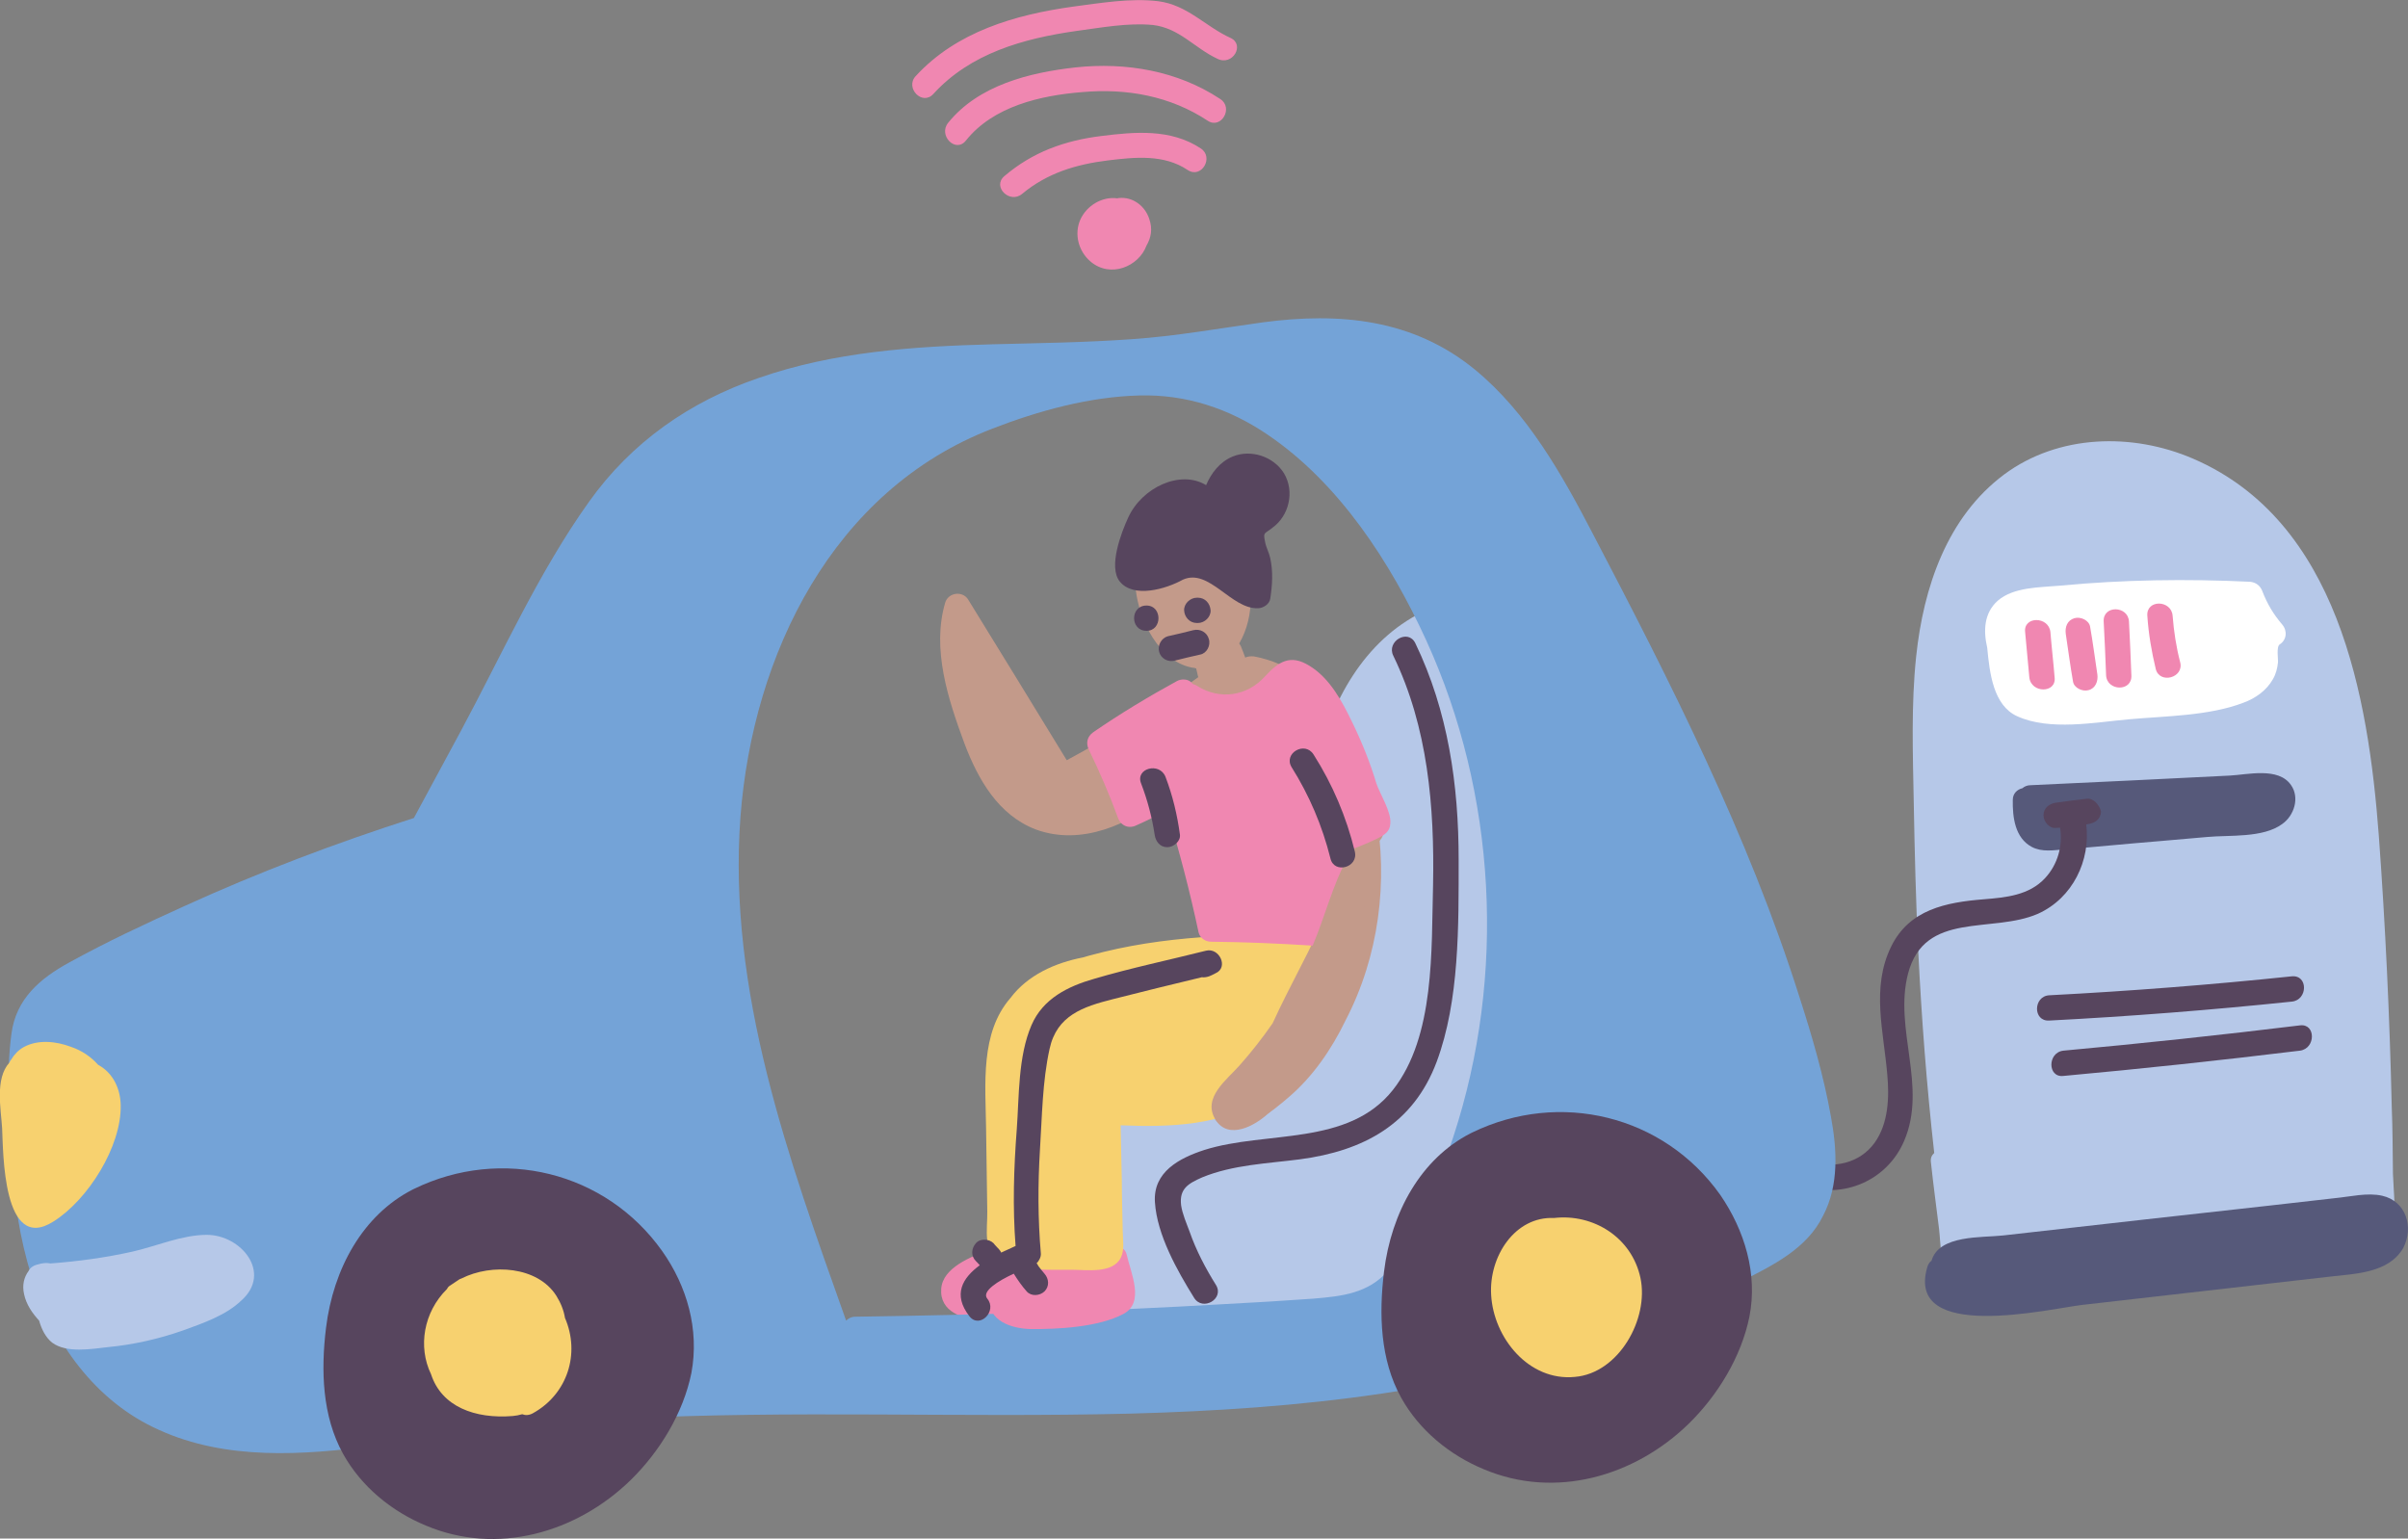 <?xml version="1.0" encoding="utf-8"?>
<!-- Generator: Adobe Illustrator 23.0.2, SVG Export Plug-In . SVG Version: 6.00 Build 0)  -->
<svg version="1.1" id="Capa_1" xmlns="http://www.w3.org/2000/svg" xmlns:xlink="http://www.w3.org/1999/xlink" x="0px" y="0px" viewBox="0 0 800 511.2" style="enable-background:new 0 0 800 511.2;" xml:space="preserve">

<rect x="0" y="0" width="800" height="511.2" fill="#808080" stroke="none"/>

<g>
	<path d="M358.3,413.8c-0.4-1.8-2.2-2.9-4.1-3.1c-7.1-0.4-14.2-0.8-21.3-1.4c-2.1-0.1-4.5,2.1-4.2,4.2
		c0.1,0.7,0.1,1.3,0.1,1.7c-6.3,2.4-15.6,6-16.1,13c-0.6,7.7,7.3,10.2,13.5,10.4c9.1,0.1,22.7-0.6,31-5
		C364.5,429.8,359.6,420,358.3,413.8z" style="fill:#F087B1;"/>
	<g>
		<path d="M381.8,72.7c-1.4-4.3-5.5-7.4-10.1-6.9c-0.1,0-0.3,0-0.4,0.1h-0.1c-5-0.7-10.2,2.4-12.3,7.1
			c-2.1,4.8-0.6,10.5,3.4,13.9c6.6,5.6,16,1.7,18.6-5.3C382.4,79,383,76.1,381.8,72.7z" style="fill:#F087B1;"/>
		<path d="M398.9,49.3c-10-6.6-21.9-5.5-33.1-4.1c-12.1,1.5-22.7,5.3-32.1,13.3c-4.2,3.5,1.8,9.4,5.9,5.9
			c8.3-6.9,17.9-9.8,28.5-11.1c9-1.1,18.6-2.1,26.5,3.2C399.2,59.5,403.4,52.2,398.9,49.3z" style="fill:#F087B1;"/>
		<path d="M405.4,32.9c-14.2-9.4-31.4-12.3-48.1-10.5c-15.3,1.7-32.2,5.9-42.3,18.4c-3.4,4.2,2.5,10.2,5.9,5.9
			c9.1-11.4,24.8-15,38.7-16.1c14.7-1.3,29.2,1.3,41.6,9.5C405.7,43.1,409.9,35.8,405.4,32.9z" style="fill:#F087B1;"/>
		<path d="M408.8,12.6c-8.5-3.9-14.2-10.9-24-12.2c-9.3-1.1-19.1,0.6-28.3,1.8c-19.3,2.7-38.7,8.3-52.3,23.1
			c-3.6,3.9,2.2,10,5.9,5.9c12.3-13.5,29.9-18.4,47.4-20.9c8.3-1.1,17.2-2.8,25.5-2c8.8,1,13.9,7.7,21.4,11.2
			C409.5,22.1,413.7,14.8,408.8,12.6z" style="fill:#F087B1;"/>
	</g>
	<g>
		<path d="M795,390c-0.1-7.4-0.1-14.9-0.4-22.3c-0.7-30-2.1-60.1-4.3-90.1c-3.5-46.3-13.5-104.4-61.7-125.2
			c-20.2-8.7-44.7-8.1-62.7,5.2c-19.1,14.2-26.9,37.7-29.3,60.5c-1.7,16.1-1.1,32.5-0.8,48.6c0.3,16.5,0.7,32.9,1.5,49.5
			c1.1,22.3,2.8,44.6,5.3,66.9c-0.8,0.7-1.3,1.7-1.1,3.1c0.8,7.4,1.8,14.9,2.7,22.1c0.6,5.2,0.4,12.2,3.5,16.7
			c2.7,3.8,6.9,4.3,11.1,4.5c7.7,0.1,15.6-0.4,23.3-0.7c29.2-1.4,58.3-4.1,87.2-8.3c8.4-1.1,23.3-0.7,25.4-11.4
			C796.2,403.3,795.2,396.2,795,390z" style="fill:#B6C8E8;"/>
		<path d="M758.2,207.5c-2.9-3.4-5-6.9-6.6-11.1c-0.7-1.8-2.1-2.9-4.1-3.1c-21-1-42.2-0.7-63.2,1.3
			c-6.6,0.6-15.3,0.4-20.6,5c-4.6,4.1-4.8,10-3.5,15.6c0.8,8.4,2,19.2,10,22.8c10.8,4.9,25.8,2,37.1,1c12.1-1.1,26.5-1.1,38-5.5
			c4.1-1.5,7.7-4.1,9.8-7.8c1-1.7,1.5-3.6,1.7-5.6c0.1-1.1-0.6-5.3,0.6-6C759.7,212.6,760,209.6,758.2,207.5z" style="fill:#FFFFFF;"/>
		<path d="M761.1,260.8c-4.2-6-14.4-3.4-20.3-3.1c-22,1.1-44.1,2.2-66.2,3.2c-1.1,0-2,0.4-2.7,1
			c-1.7,0.4-3.2,1.7-3.2,3.9c-0.1,5.7,0.7,12.6,6.3,15.6c3.4,1.8,7.3,1.1,10.9,0.8c5-0.4,10.2-0.8,15.3-1.3
			c10.7-1,21.3-1.8,32.1-2.8c7.4-0.7,18.5,0.4,24.9-4.3C762.2,271,764.1,265,761.1,260.8z" style="fill:#56597A;"/>
		<path d="M693.3,265.4c-3.4,0.4-6.9,0.8-10.2,1.3c-2.2,0.3-4.2,1.7-4.2,4.2c0,2.1,2,4.5,4.2,4.2c0.4,0,0.8-0.1,1.3-0.1
			c1,6-0.8,12.3-5,16.8c-5.3,5.7-13,6.4-20.3,7c-12.6,1-24.8,3.4-30.8,15.7c-6.7,13.6-2.5,28.2-1.3,42.5c0.7,7.6,0.4,16.3-4.2,22.7
			c-5,6.9-13.7,8.7-21.6,6.2c-5.2-1.7-7.3,6.4-2.2,8.1c13.5,4.5,28-1.8,33.6-14.9c7.8-18.2-3.5-37.1,1.3-55.6
			c5.5-21,27.9-13.2,43.2-19.9c11.5-5.2,17.5-17.7,16-29.7c0.3,0,0.4,0,0.7-0.1c2.2-0.3,4.2-1.7,4.2-4.2
			C697.5,267.5,695.5,265.1,693.3,265.4z" style="fill:#57455E;"/>
		<path d="M681.2,210c-0.6-5.3-9-5.3-8.4,0c0.4,5,1,10.1,1.4,15.1c0.6,5.3,9,5.3,8.4,0
			C682.2,220.1,681.6,215.1,681.2,210z" style="fill:#F087B1;"/>
		<path d="M696.8,224.1c-0.8-5.3-1.5-10.7-2.4-15.8c-0.3-2.2-3.2-3.5-5.2-2.9c-2.4,0.7-3.2,2.9-2.9,5.2
			c0.8,5.3,1.5,10.7,2.4,15.8c0.3,2.2,3.2,3.5,5.2,2.9C696.2,228.7,697.1,226.3,696.8,224.1z" style="fill:#F087B1;"/>
		<path d="M707.3,206.5c-0.3-5.3-8.7-5.5-8.4,0c0.3,6,0.6,11.9,0.8,17.9c0.3,5.3,8.7,5.5,8.4,0
			C707.9,218.5,707.6,212.6,707.3,206.5z" style="fill:#F087B1;"/>
		<path d="M724.3,220c-1.3-5-2.1-10.2-2.5-15.4c-0.4-5.3-8.8-5.5-8.4,0c0.4,6,1.4,11.9,2.8,17.7
			C717.5,227.4,725.7,225.2,724.3,220z" style="fill:#F087B1;"/>
		<path d="M791.4,397.3c-4.9-1.1-10.5,0.3-15.6,0.8c-7.3,0.8-14.7,1.7-22,2.5c-13.7,1.5-27.6,3.1-41.3,4.6
			c-15.7,1.8-31.3,3.5-47,5.3c-7.1,0.8-21.3-0.3-23.8,8.4c-0.6,0.4-1.1,1.1-1.4,2.1c-7.4,25.2,40.5,13.9,51.3,12.6l82.3-9.4
			c8.4-1,19.6-1.1,24.5-9.5C802,407.8,799.4,399.1,791.4,397.3z" style="fill:#56597A;"/>
		<path d="M761.4,324.4c-26.8,2.8-53.7,4.9-80.6,6.3c-5.3,0.3-5.5,8.7,0,8.4c26.9-1.4,53.8-3.5,80.6-6.3
			C766.7,332.3,766.9,323.9,761.4,324.4z" style="fill:#57455E;"/>
		<path d="M764.1,340.7c-26.2,3.2-52.4,6-78.6,8.4c-5.3,0.6-5.3,9,0,8.4c26.2-2.4,52.4-5.2,78.6-8.4
			C769.4,348.4,769.4,340,764.1,340.7z" style="fill:#57455E;"/>
	</g>
	<g>
		<path d="M516.5,221.8c-2.7-9.1-6-17.9-15.6-21.4c-9.3-3.5-19.6-1.3-28.2,2.9c-19.5,9.5-30.8,30.1-35.2,50.7
			c-5.6,26.8-1.5,54.1-5.2,81c-0.7,5-0.4,7-5.9,7.8c-3.5,0.6-7.1,0.7-10.8,1.1c-8.1,0.8-16.1,1.7-24.2,2.4
			c-10.9,1.1-25.4,0.4-34.8,7.1c-10.4,7.6-6.4,20.3-3.9,30.8c3.4,14.3,7.4,28.3,12.2,42.2c-1.3,0.6-2.1,1.8-2,3.6
			c0.7,8.8,8,13.5,16,15.6c12.2,3.4,25.4,4.9,38,6c13.6,1.1,27.3,1.3,40.9,0.4c11.4-0.8,24.9-1,35.3-6c9.4-4.5,13-13.6,15.1-23.1
			c2.9-12.9,5-25.9,6.7-39.1c3.6-27.3,5.7-54.9,7.1-82.4C524,274.9,524,247.6,516.5,221.8z" style="fill:#B6C8E8;"/>
		<path d="M608.3,371.1c-2.4-13.5-6.3-26.9-10.5-39.9c-17-53.7-42.7-104.3-68.7-154c-10.2-19.6-21.7-40.1-39.1-54.4
			c-20.5-16.8-44.9-19.1-70.4-15.7c-14.6,2-28.9,4.6-43.6,5.6c-15.4,1.1-31,1.3-46.4,1.7c-26.2,0.7-52.7,2.5-77.6,11.2
			c-22.8,7.8-42.2,21.3-56.3,41.1c-16.8,23.5-29,50.9-42.6,76.2c-5.2,9.7-10.4,19.2-15.6,28.9c-25.9,8.3-51.3,17.9-76.1,29.2
			c-13,5.9-25.9,11.9-38.4,18.8c-9.7,5.3-17.7,12.1-19.2,23.7c-1.8,13.5-0.8,28,0,41.5c0.8,13.2,2.7,26.5,6.7,39.1
			c7.1,21.7,21,41.5,42.3,51c22.4,10.2,47.8,8.4,71.6,5.3c27.5-3.6,54.5-7.6,82.1-9c56.3-2.9,112.7-0.3,169-1.7
			c55.9-1.5,112.4-7.3,165.1-27.1c12.9-4.8,25.6-10.4,37.8-16.8c10.4-5.3,21.9-10.8,27.3-21.9C611,393.8,610.3,381.9,608.3,371.1z
			 M246,271.4c4.1-54,30.7-108.5,83.5-128.9c15.4-6,32.5-10.7,49.1-11.1c15.4-0.4,29.7,4.3,42.5,13c23.8,16.1,40.9,42.5,52.7,68.3
			c23.4,51.2,26.6,111.4,9.1,164.8c-4.9,14.9-11.1,32.8-21.7,44.7c-6.7,7.6-15.4,8.5-24.9,9.3c-9.8,0.7-19.5,1.3-29.3,1.8
			c-40.9,2.4-81.7,3.6-122.8,4.2c-1.4,0-2.4,0.6-3.1,1.3C261.9,384.8,241.7,329.2,246,271.4z" style="fill:#74A3D7;"/>
		<path d="M220,415.7c-18.8-26.5-53.4-34.8-82.4-20.7c-0.1,0.1-0.3,0.1-0.6,0.3c-16.4,8.4-26.3,26.2-28.7,46
			c-1.7,14-1.3,29.2,5.7,41.8c6,10.8,16.1,19.1,27.5,23.8c23.7,10,50,2.4,68-15.1c9.7-9.5,17.5-22.3,20.2-35.6
			C232.4,441.7,228.2,427.3,220,415.7z" style="fill:#57455E;"/>
		<path d="M571.5,397c-18.8-26.5-53.4-34.8-82.4-20.7c-0.1,0.1-0.3,0.1-0.6,0.3c-16.4,8.4-26.3,26.2-28.7,46
			c-1.7,14-1.3,29.2,5.7,41.8c6,10.8,16.1,19.1,27.5,23.8c23.7,10,50,2.4,68-15.1c9.7-9.5,17.5-22.3,20.2-35.6
			C584,423.2,579.6,408.8,571.5,397z" style="fill:#57455E;"/>
		<path d="M187.7,437.9c-0.4-2.5-1.4-5-2.9-7.4c-6.2-9.7-21.4-10.8-31.5-5.7c-0.4,0.1-0.8,0.3-1.3,0.7
			c-0.1,0.1-0.4,0.3-0.6,0.4c-0.7,0.4-1.4,1-2.1,1.4c-0.4,0.3-0.7,0.7-0.8,1c-7.8,7.7-9.7,19.2-5.3,28.3
			c3.5,10.8,14.6,14.9,27.1,13.9c1.1-0.1,2.2-0.3,3.2-0.6c1,0.4,2.2,0.4,3.5-0.3C188.6,463.2,192.8,449.7,187.7,437.9z" style="fill:#F7D16F;"/>
		<path d="M545,424.6c-2.9-13.5-15.7-21.4-28.7-19.9c-13-0.6-21.7,12.8-20.9,25.6c0.8,14.2,12.5,28.7,27.8,27.2
			C537.8,456.3,547.9,438.2,545,424.6z" style="fill:#F7D16F;"/>
		<path d="M484.6,285.6c0-24.8-3.5-49.3-14.4-71.9c-2.4-4.9-9.7-0.6-7.3,4.2c11.5,23.7,13.7,50.2,13.2,76.2
			c-0.6,21.4,0.7,50.2-13.3,68c-14.9,18.9-42.2,13.5-62.7,20c-8.3,2.7-17.1,7.3-16.4,17.4c0.7,10.8,7.4,22.7,13,31.7
			c2.8,4.6,10.1,0.4,7.3-4.2c-3.5-5.6-6.6-11.5-8.8-17.8c-1-2.7-2.4-5.9-2.8-8.7c-0.7-5.6,2.5-7.3,7-9.3c10.2-4.2,21.7-4.6,32.5-6
			c21-2.8,37.6-11.6,45.4-32.4C484.9,332.4,484.6,307.5,484.6,285.6z" style="fill:#57455E;"/>
		<path d="M32.6,353.8c-2.4-2.7-5.5-4.8-9.1-6c-4.8-1.8-10.8-2.5-15.6,0.1c-1.8,1-3.2,2.5-4.2,4.2
			c-0.3,0.3-0.4,0.6-0.6,1c-4.8,5.3-2.8,15.3-2.4,21.7c0.4,7.7,0.1,41.8,17,31.1c11.4-7.1,22.7-24.9,22.4-38.7
			C40,361.8,37.6,356.5,32.6,353.8z" style="fill:#F7D16F;"/>
		<path d="M68.7,410.3c-8.3,0-16.8,3.8-24.8,5.6c-9,2-17.9,3.2-27.1,3.9c-1.4-0.3-2.8-0.1-4.1,0.3
			c-1.5,0.3-2.7,1.1-3.2,2.2C8,424.3,7.3,427,8,430c0.7,3.4,2.7,6.3,5,8.8c0.8,2.9,2.2,5.6,4.3,7.3c4.8,3.6,13.2,2.1,18.6,1.5
			c8.4-0.8,16.8-2.7,24.8-5.5c6.6-2.4,14.3-5,19.5-10C90.5,422.9,80.1,410.3,68.7,410.3z" style="fill:#B6C8E8;"/>
	</g>
	<path d="M457,269.3c-3.9-21.9-16.4-46.7-40.4-51.2c-1.1-0.1-2.1,0-2.9,0.4c-0.4-1.1-0.8-2.2-1.3-3.4
		c-0.1-0.4-0.4-0.8-0.7-1.3c2.7-4.6,3.9-10.2,3.8-15c-0.1-5.7-1.7-11.8-4.6-16.7c-1.5-2.8-3.6-5.5-6-7.6c-0.3-0.3-0.6-0.4-0.8-0.7
		c-2.2-2.7-4.9-5.2-7.8-7.3c-2-1.4-4.6-0.3-5.7,1.5c-9.8,5-14.3,16.8-13.3,27.6c1,10.2,7.6,24,18.6,26.2c0.6,0.1,1,0.1,1.5,0.3
		c0.3,1,0.4,2,0.7,2.9c-14,10.2-28.6,19.5-43.7,27.6c-10.9-17.8-21.7-35.5-32.7-53.3c-1.8-3.1-6.7-2.5-7.7,1
		c-4.5,15.4,1,32.1,6.4,46.7c4.5,11.9,11.2,23.8,23.7,28.6c15.3,5.6,31.1-1.8,43-11.2c0,0,2.9-2.4,2.8-3.4c0.8,1.5,2.2,7,2.5,7.7
		c1.4,4.2,2.7,8.5,3.9,12.8c2.2,8,3.8,28.6,5.6,36.7c-15.4,2.1-17.1-2.4-32.1,1.4c-12.3,3.2-24,9.5-29,21.9
		c-5.6,13.7-1.4,28.6,4.2,41.5c6.4,15,0.1,23.3,7,38c-5.7,2.2-10.8,5.7-15.1,10.4c-2,2.1-1.5,6.6,1.8,7c8.4,1.3,16.8,0.8,24.9-2.1
		c8-2.9,11.9-6.6,9.7-15.3c-5-20-10.8-39.9-16.3-59.8c15.8-1,31.8-2,47.7-2.9c-2.8,4.9-4.3,10.7,0,14.7c6.6,6,18.5-4.2,23.4-8.4
		c8.1-6.9,14.3-16,18.9-25.5C458.1,317.8,461.3,293,457,269.3z" style="fill:#C39A8A;"/>
	<path d="M426.6,157.3c-3.5-5.7-11.1-8.1-17.1-5.6c-4.3,1.8-7.1,5.5-8.8,9.5c-8.5-5.2-21.3,0.7-25.9,10.8
		c-2.2,4.8-6.7,16.3-2.8,21.2c4.6,5.7,15.4,2.5,21-0.6c8.7-3.9,16,9.8,24.9,9.5c1.7,0,3.8-1.3,4.1-3.1c0.7-4.6,1-9,0-13.6
		c-0.4-1.8-1.4-3.6-1.7-5.3c-0.7-3.5-0.3-2.5,2.5-4.8C428.2,171.4,430.2,163.4,426.6,157.3z" style="fill:#57455E;"/>
	<path d="M380.9,201.2c-5.5,0-5.5,8.4,0,8.4C386.2,209.6,386.2,201.2,380.9,201.2z" style="fill:#57455E;"/>
	<path d="M398,198.6h-0.4c-2.2,0-4.3,2-4.2,4.2s1.8,4.2,4.2,4.2h0.4c2.2,0,4.3-2,4.2-4.2
		C402,200.4,400.3,198.6,398,198.6z" style="fill:#57455E;"/>
	<path d="M401.6,212.3c-0.6-2.2-2.9-3.5-5.2-2.9c-2.8,0.7-5.6,1.4-8.4,2c-2.2,0.6-3.5,3.1-2.9,5.2
		c0.6,2.2,2.9,3.5,5.2,2.9c2.8-0.7,5.6-1.4,8.4-2C400.9,217.1,402.3,214.5,401.6,212.3z" style="fill:#57455E;"/>
	<path d="M374.3,416.8c-0.4-1.8-2.2-2.9-4.1-3.1c-7.1-0.4-14.2-0.8-21.3-1.4c-2.1-0.1-4.5,2.1-4.2,4.2
		c0.1,0.7,0.1,1.3,0.1,1.7c-6.3,2.4-15.6,6-16.1,13c-0.6,7.7,7.3,10.2,13.5,10.4c9.1,0.1,22.7-0.6,31-5
		C380.4,432.8,375.7,423.1,374.3,416.8z" style="fill:#F087B1;"/>
	<path d="M445.5,313.5c-12.3-0.6-24.5-2.2-36.7-4.8c-2.2-0.4-3.9,0.7-4.8,2.4c-12.6,0.7-25.1,2.2-37.4,5.2
		c-2.2,0.6-4.5,1.1-6.7,1.8c-9.4,1.8-18.5,5.9-24.2,13.5c-10.1,11.6-8.3,28.6-8.1,43.2l0.4,27.8c0.1,5.6-1.7,13.9,4.6,16.8
		c6.4,2.9,16.5,2.5,23.5,2.5c4.8,0,13.7,1.4,16.3-4.1c1.3-2.7,0.6-6,0.6-8.8c-0.1-5.6-0.3-11.1-0.3-16.7c-0.1-6.2-0.3-12.3-0.4-18.4
		c16.4,0.7,33.9,0.1,47.9-9.1c16-10.4,23.1-28.7,29.3-45.8C450.5,316,448,313.6,445.5,313.5z" style="fill:#F7D16F;"/>
	<path d="M400.6,315.9c-12.3,3.1-24.8,5.7-37,9.3c-8.8,2.5-17.1,6.6-20.9,15.4c-4.5,10.4-4.1,23.7-4.9,34.6
		c-1,12.9-1.4,25.9-0.4,38.8c-1.5,0.7-3.1,1.4-4.8,2.2c-0.1-0.4-0.4-0.7-0.7-1.1c-0.6-0.7-1.3-1.3-1.8-2c-1.5-1.5-4.5-1.7-5.9,0
		c-1.5,1.7-1.7,4.2,0,5.9c0.4,0.4,0.8,0.8,1.3,1.4c-5.7,4.2-9.1,9.7-3.4,17c3.4,4.2,9.3-1.8,5.9-5.9c-2-2.4,3.6-5.9,8.8-8.3
		c1.3,2.1,2.7,4.1,4.3,5.9c1.5,1.7,4.3,1.5,5.9,0c1.7-1.7,1.5-4.2,0-5.9c-0.8-1-1.3-1.5-2-2.5c-0.1-0.3-0.4-0.6-0.6-1
		c0.8-0.7,1.5-2.1,1.4-3.2c-1-11.5-1-23-0.3-34.5c0.7-10.9,0.8-22.7,3.2-33.5c2.4-11.1,11.1-14,21-16.5c9.8-2.5,19.6-4.9,29.6-7.3
		c0.7,0.1,1.5,0,2.4-0.3c0.7-0.3,1.4-0.6,2.1-1C408.3,321.5,405.1,314.7,400.6,315.9z" style="fill:#57455E;"/>
	<path d="M454.4,272.3c-4.5,1.7-7.3,2.8-8.7,5c-3.8,4.2-2.2,12.3-3.2,17.8c-0.6,2.8-1.3,5.7-2.1,8.5
		c-2.4,5.9-5.2,11.6-8.1,17.2c-3.2,6.3-6.6,12.8-9.5,19.2c-3.4,4.9-7,9.5-10.9,13.9c-4.2,4.8-12.6,10.8-8.1,18.1
		c4.3,7,13.3,2,17.7-2.2c7.4-7.3,13.2-17.2,18.1-26.3c5.2-9.7,9.5-20,11.9-30.8c1.1-5.3,2-10.8,2.2-16.3c0-1.3,0-2.7,0-4.1
		c1.1-3.9,2.1-7.8,2.7-11.9c0.3-0.1,0.4-0.1,0.7-0.3C461.6,278.4,459.5,270.3,454.4,272.3z" style="fill:#C39A8A;"/>
	<path d="M457.3,260.4L457.3,260.4c-2.1-7-4.8-13.7-8-20.3c-3.4-7-7.4-14.7-14.3-18.9c-6.3-3.9-10.2-1.4-14.7,3.5
		c-5.9,6.6-15,8-22.6,3.2c-0.4-0.3-0.8-0.4-1.4-0.6c-0.1-0.1-0.1-0.3-0.3-0.3c-1.1-1.5-3.6-1.5-5-0.7c-9.5,5.2-18.8,10.8-27.8,17
		c-2,1.4-2.5,3.6-1.5,5.7c3.6,7.4,6.9,15,9.7,22.7c1,2.7,3.6,3.8,6.2,2.5c3.4-1.5,6.7-3.2,10.1-4.8c4.1,13.3,7.6,26.8,10.5,40.4
		c0.4,1.8,2.2,3.1,4.1,3.1c11.2,0.1,22.6,0.6,33.8,1.3c4.1-9.7,6.6-20,11.6-29.3c-0.1-0.7-0.1-1.3-0.3-2c3.5-1.4,7-2.7,10.2-4.3
		c2.2-1.1,4.2-2.2,4.3-5C462.3,269.8,458.4,263.7,457.3,260.4z" style="fill:#F087B1;"/>
	<path d="M387.2,258.1c-2-5-10.1-2.8-8.1,2.2c2.1,5.5,3.6,11.1,4.5,17c0.3,2.2,1.7,4.2,4.2,4.2c2.1,0,4.5-2,4.2-4.2
		C391.1,270.7,389.6,264.4,387.2,258.1z" style="fill:#57455E;"/>
	<path d="M450.1,282.9c-2.8-11.5-7.4-22.3-13.7-32.2c-2.9-4.6-10.1-0.4-7.3,4.2c5.9,9.4,10.2,19.5,12.9,30.3
		C443.2,290.5,451.4,288.3,450.1,282.9z" style="fill:#57455E;"/>
</g>
</svg>
